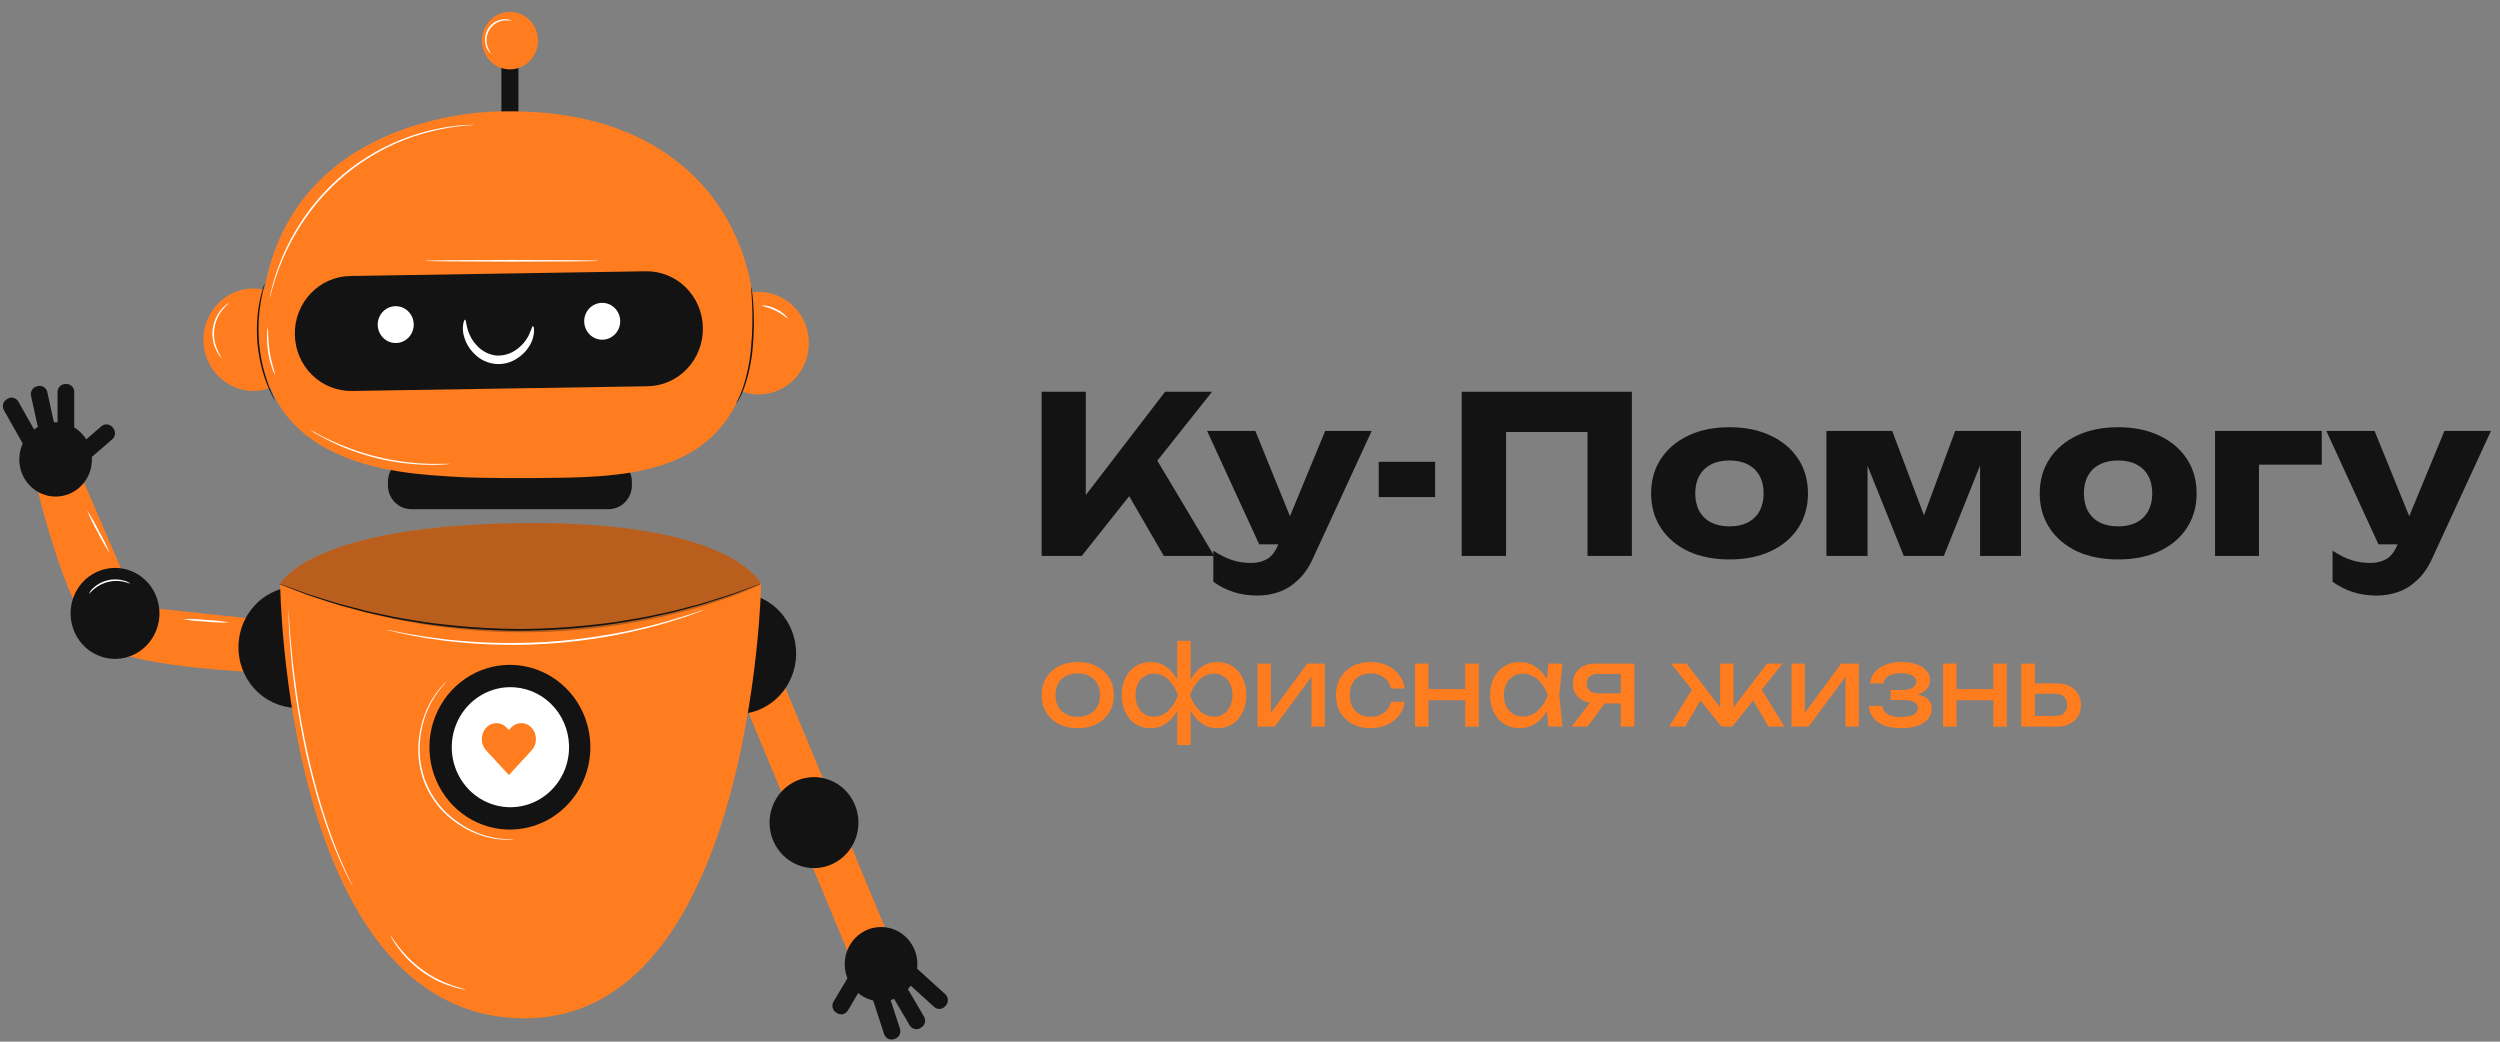 <svg width="216" height="90" viewBox="0 0 216 90" fill="none" xmlns="http://www.w3.org/2000/svg">
<rect x="0" y="0" width="216" height="90" fill="#808080" stroke="none"/>
<path d="M90 48.032V33.847H93.814V44.912L92.796 44.098L100.665 33.847H104.72L93.463 48.032H90ZM96.629 41.261L99.443 38.878L104.905 48.032H100.554L96.629 41.261Z" fill="#131313"/>
<path d="M108.664 51.456C107.886 51.456 107.195 51.355 106.59 51.153C105.985 50.964 105.399 50.668 104.831 50.264V47.579C105.411 47.957 105.954 48.228 106.461 48.392C106.967 48.556 107.522 48.638 108.127 48.638C108.633 48.638 109.084 48.524 109.479 48.297C109.874 48.07 110.195 47.654 110.441 47.049L114.497 37.233H118.514L113.441 48.241C113.083 49.035 112.645 49.665 112.126 50.132C111.62 50.611 111.071 50.952 110.479 51.153C109.886 51.355 109.281 51.456 108.664 51.456ZM108.794 47.03L104.294 37.233H108.46L112.441 47.03H108.794Z" fill="#131313"/>
<path d="M119.123 39.9H123.993V42.945H119.123V39.9Z" fill="#131313"/>
<path d="M140.993 33.847V48.032H137.16V35.549L138.882 37.327H128.402L130.124 35.549V48.032H126.291V33.847H140.993Z" fill="#131313"/>
<path d="M149.433 48.335C148.075 48.335 146.89 48.102 145.878 47.635C144.865 47.156 144.075 46.488 143.508 45.63C142.94 44.76 142.656 43.764 142.656 42.642C142.656 41.495 142.94 40.492 143.508 39.635C144.075 38.777 144.865 38.109 145.878 37.63C146.89 37.151 148.075 36.911 149.433 36.911C150.778 36.911 151.957 37.151 152.969 37.63C153.994 38.109 154.79 38.777 155.358 39.635C155.926 40.492 156.21 41.495 156.21 42.642C156.21 43.764 155.926 44.76 155.358 45.63C154.79 46.488 153.994 47.156 152.969 47.635C151.957 48.102 150.778 48.335 149.433 48.335ZM149.433 45.479C150.05 45.479 150.575 45.366 151.007 45.139C151.451 44.912 151.79 44.584 152.025 44.155C152.26 43.727 152.377 43.222 152.377 42.642C152.377 42.037 152.26 41.526 152.025 41.11C151.79 40.681 151.451 40.353 151.007 40.127C150.575 39.9 150.05 39.786 149.433 39.786C148.816 39.786 148.285 39.9 147.84 40.127C147.396 40.353 147.057 40.681 146.822 41.11C146.587 41.526 146.47 42.031 146.47 42.623C146.47 43.216 146.587 43.727 146.822 44.155C147.057 44.584 147.396 44.912 147.84 45.139C148.285 45.366 148.816 45.479 149.433 45.479Z" fill="#131313"/>
<path d="M157.802 48.032V37.233H163.486L166.764 45.933H165.708L168.93 37.233H174.615V48.032H171.078V38.689H171.689L167.949 48.032H164.486L160.746 38.727L161.357 38.689V48.032H157.802Z" fill="#131313"/>
<path d="M183.011 48.335C181.653 48.335 180.468 48.102 179.456 47.635C178.444 47.156 177.654 46.488 177.086 45.63C176.518 44.76 176.234 43.764 176.234 42.642C176.234 41.495 176.518 40.492 177.086 39.635C177.654 38.777 178.444 38.109 179.456 37.63C180.468 37.151 181.653 36.911 183.011 36.911C184.357 36.911 185.536 37.151 186.548 37.63C187.572 38.109 188.369 38.777 188.936 39.635C189.504 40.492 189.788 41.495 189.788 42.642C189.788 43.764 189.504 44.76 188.936 45.63C188.369 46.488 187.572 47.156 186.548 47.635C185.536 48.102 184.357 48.335 183.011 48.335ZM183.011 45.479C183.628 45.479 184.153 45.366 184.585 45.139C185.03 44.912 185.369 44.584 185.604 44.155C185.838 43.727 185.955 43.222 185.955 42.642C185.955 42.037 185.838 41.526 185.604 41.11C185.369 40.681 185.03 40.353 184.585 40.127C184.153 39.9 183.628 39.786 183.011 39.786C182.394 39.786 181.863 39.9 181.419 40.127C180.974 40.353 180.635 40.681 180.4 41.11C180.166 41.526 180.049 42.031 180.049 42.623C180.049 43.216 180.166 43.727 180.4 44.155C180.635 44.584 180.974 44.912 181.419 45.139C181.863 45.366 182.394 45.479 183.011 45.479Z" fill="#131313"/>
<path d="M200.601 37.233V40.145H193.436L195.176 38.368V48.032H191.38V37.233H200.601Z" fill="#131313"/>
<path d="M205.367 51.456C204.589 51.456 203.898 51.355 203.293 51.153C202.688 50.964 202.102 50.668 201.534 50.264V47.579C202.114 47.957 202.658 48.228 203.164 48.392C203.67 48.556 204.225 48.638 204.83 48.638C205.336 48.638 205.787 48.524 206.182 48.297C206.577 48.07 206.898 47.654 207.145 47.049L211.2 37.233H215.218L210.144 48.241C209.786 49.035 209.348 49.665 208.83 50.132C208.324 50.611 207.774 50.952 207.182 51.153C206.589 51.355 205.984 51.456 205.367 51.456ZM205.497 47.03L200.997 37.233H205.163L209.144 47.03H205.497Z" fill="#131313"/>
<path d="M93.117 62.916C92.497 62.916 91.951 62.797 91.482 62.559C91.018 62.316 90.653 61.979 90.388 61.549C90.129 61.119 90 60.622 90 60.057C90 59.486 90.129 58.988 90.388 58.565C90.653 58.135 91.018 57.801 91.482 57.564C91.951 57.32 92.497 57.198 93.117 57.198C93.737 57.198 94.279 57.32 94.743 57.564C95.213 57.801 95.578 58.135 95.837 58.565C96.102 58.988 96.234 59.486 96.234 60.057C96.234 60.622 96.102 61.119 95.837 61.549C95.578 61.979 95.213 62.316 94.743 62.559C94.279 62.797 93.737 62.916 93.117 62.916ZM93.117 61.934C93.514 61.934 93.855 61.857 94.138 61.703C94.427 61.549 94.65 61.334 94.806 61.058C94.963 60.776 95.041 60.442 95.041 60.057C95.041 59.672 94.963 59.341 94.806 59.065C94.65 58.783 94.427 58.565 94.138 58.411C93.855 58.257 93.514 58.18 93.117 58.18C92.725 58.18 92.385 58.257 92.096 58.411C91.807 58.565 91.584 58.783 91.427 59.065C91.271 59.341 91.193 59.672 91.193 60.057C91.193 60.442 91.271 60.776 91.427 61.058C91.584 61.334 91.807 61.549 92.096 61.703C92.385 61.857 92.725 61.934 93.117 61.934Z" fill="#FF7D1F"/>
<path d="M101.715 64.369V61.135L101.824 60.692V59.364L101.715 58.911V55.369H102.872V58.921L102.763 59.364V60.682L102.872 61.135V64.369H101.715ZM102.42 60.057C102.534 59.479 102.718 58.979 102.971 58.555C103.224 58.125 103.537 57.792 103.911 57.554C104.29 57.317 104.715 57.198 105.185 57.198C105.678 57.198 106.112 57.32 106.486 57.564C106.859 57.801 107.151 58.135 107.362 58.565C107.573 58.988 107.678 59.486 107.678 60.057C107.678 60.622 107.573 61.119 107.362 61.549C107.151 61.979 106.859 62.316 106.486 62.559C106.112 62.797 105.678 62.916 105.185 62.916C104.715 62.916 104.29 62.797 103.911 62.559C103.537 62.322 103.224 61.988 102.971 61.559C102.718 61.129 102.534 60.628 102.42 60.057ZM106.486 60.057C106.486 59.691 106.416 59.37 106.278 59.094C106.145 58.812 105.961 58.594 105.727 58.44C105.492 58.279 105.218 58.199 104.904 58.199C104.429 58.199 104.01 58.372 103.649 58.719C103.287 59.059 103.01 59.505 102.817 60.057C103.01 60.602 103.287 61.051 103.649 61.404C104.01 61.751 104.429 61.924 104.904 61.924C105.218 61.924 105.492 61.844 105.727 61.684C105.961 61.523 106.145 61.305 106.278 61.029C106.416 60.747 106.486 60.423 106.486 60.057ZM102.167 60.057C102.058 60.628 101.875 61.129 101.616 61.559C101.363 61.988 101.05 62.322 100.676 62.559C100.303 62.797 99.881 62.916 99.411 62.916C98.917 62.916 98.484 62.797 98.11 62.559C97.737 62.316 97.445 61.979 97.234 61.549C97.023 61.119 96.918 60.622 96.918 60.057C96.918 59.486 97.023 58.988 97.234 58.565C97.445 58.135 97.737 57.801 98.11 57.564C98.484 57.32 98.917 57.198 99.411 57.198C99.881 57.198 100.303 57.317 100.676 57.554C101.05 57.792 101.363 58.125 101.616 58.555C101.875 58.979 102.058 59.479 102.167 60.057ZM98.11 60.057C98.11 60.423 98.177 60.747 98.309 61.029C98.442 61.305 98.625 61.523 98.86 61.684C99.101 61.844 99.375 61.924 99.682 61.924C100.164 61.924 100.583 61.751 100.938 61.404C101.3 61.051 101.58 60.602 101.778 60.057C101.58 59.505 101.3 59.059 100.938 58.719C100.583 58.372 100.164 58.199 99.682 58.199C99.375 58.199 99.101 58.279 98.86 58.44C98.625 58.594 98.442 58.812 98.309 59.094C98.177 59.37 98.11 59.691 98.11 60.057Z" fill="#FF7D1F"/>
<path d="M108.65 62.781V57.333H109.806V62.155L109.454 62.069L112.95 57.333H114.468V62.781H113.312V57.891L113.673 57.987L110.132 62.781H108.65Z" fill="#FF7D1F"/>
<path d="M121.364 60.634C121.304 61.084 121.138 61.481 120.867 61.828C120.596 62.168 120.25 62.434 119.828 62.627C119.406 62.819 118.936 62.916 118.418 62.916C117.828 62.916 117.307 62.797 116.855 62.559C116.41 62.316 116.06 61.979 115.807 61.549C115.554 61.119 115.428 60.622 115.428 60.057C115.428 59.492 115.554 58.995 115.807 58.565C116.06 58.135 116.41 57.801 116.855 57.564C117.307 57.32 117.828 57.198 118.418 57.198C118.936 57.198 119.406 57.294 119.828 57.487C120.25 57.679 120.596 57.949 120.867 58.295C121.138 58.636 121.304 59.033 121.364 59.489H120.18C120.096 59.078 119.894 58.757 119.575 58.526C119.256 58.295 118.87 58.18 118.418 58.18C118.057 58.18 117.741 58.257 117.47 58.411C117.199 58.559 116.988 58.773 116.837 59.056C116.693 59.332 116.621 59.665 116.621 60.057C116.621 60.442 116.693 60.776 116.837 61.058C116.988 61.34 117.199 61.559 117.47 61.712C117.741 61.86 118.057 61.934 118.418 61.934C118.876 61.934 119.265 61.815 119.584 61.578C119.903 61.34 120.102 61.026 120.18 60.634H121.364Z" fill="#FF7D1F"/>
<path d="M122.255 57.333H123.42V62.781H122.255V57.333ZM126.601 57.333H127.766V62.781H126.601V57.333ZM122.914 59.537H127.089V60.5H122.914V59.537Z" fill="#FF7D1F"/>
<path d="M133.784 62.781L133.585 60.76L133.82 60.057L133.585 59.364L133.784 57.333H134.994L134.723 60.057L134.994 62.781H133.784ZM134.145 60.057C134.031 60.628 133.841 61.129 133.576 61.559C133.311 61.988 132.983 62.322 132.591 62.559C132.206 62.797 131.775 62.916 131.299 62.916C130.799 62.916 130.357 62.797 129.971 62.559C129.586 62.316 129.284 61.979 129.068 61.549C128.851 61.119 128.742 60.622 128.742 60.057C128.742 59.486 128.851 58.988 129.068 58.565C129.284 58.135 129.586 57.801 129.971 57.564C130.357 57.32 130.799 57.198 131.299 57.198C131.775 57.198 132.206 57.317 132.591 57.554C132.983 57.792 133.311 58.125 133.576 58.555C133.847 58.979 134.037 59.479 134.145 60.057ZM129.935 60.057C129.935 60.423 130.004 60.747 130.143 61.029C130.287 61.305 130.483 61.523 130.73 61.684C130.977 61.838 131.26 61.915 131.579 61.915C131.905 61.915 132.206 61.838 132.483 61.684C132.76 61.523 133.004 61.305 133.215 61.029C133.431 60.747 133.603 60.423 133.73 60.057C133.603 59.691 133.431 59.37 133.215 59.094C133.004 58.812 132.76 58.594 132.483 58.44C132.206 58.279 131.905 58.199 131.579 58.199C131.26 58.199 130.977 58.279 130.73 58.44C130.483 58.594 130.287 58.812 130.143 59.094C130.004 59.37 129.935 59.691 129.935 60.057Z" fill="#FF7D1F"/>
<path d="M140.38 59.903V60.779H137.796L137.778 60.75C137.405 60.75 137.076 60.679 136.793 60.538C136.51 60.397 136.29 60.198 136.134 59.941C135.977 59.685 135.899 59.386 135.899 59.046C135.899 58.706 135.977 58.408 136.134 58.151C136.29 57.894 136.51 57.695 136.793 57.554C137.076 57.407 137.405 57.333 137.778 57.333H141.211V62.781H140.037V57.689L140.425 58.228H138.031C137.736 58.228 137.504 58.302 137.335 58.449C137.173 58.597 137.091 58.799 137.091 59.056C137.091 59.312 137.173 59.518 137.335 59.672C137.504 59.826 137.736 59.903 138.031 59.903H140.38ZM139.052 60.23L137.155 62.781H135.79L137.742 60.23H139.052Z" fill="#FF7D1F"/>
<path d="M144.218 62.781L146.36 59.296L147.182 60.086L145.592 62.781H144.218ZM152.801 62.781L151.22 60.086L152.033 59.296L154.175 62.781H152.801ZM149.775 61.703L149.431 61.568L152.675 57.333H154.012L149.666 62.781H148.727L144.381 57.333H145.718L148.962 61.568L148.618 61.703V57.333H149.775V61.703Z" fill="#FF7D1F"/>
<path d="M154.785 62.781V57.333H155.942V62.155L155.59 62.069L159.086 57.333H160.604V62.781H159.447V57.891L159.809 57.987L156.267 62.781H154.785Z" fill="#FF7D1F"/>
<path d="M164.238 62.916C163.696 62.916 163.22 62.839 162.81 62.685C162.407 62.531 162.088 62.309 161.853 62.02C161.624 61.732 161.497 61.388 161.473 60.99H162.612C162.66 61.305 162.822 61.546 163.1 61.712C163.383 61.873 163.762 61.953 164.238 61.953C164.696 61.953 165.054 61.889 165.313 61.761C165.572 61.626 165.702 61.42 165.702 61.145C165.702 60.92 165.593 60.753 165.376 60.644C165.165 60.535 164.828 60.48 164.364 60.48H163.352V59.614H164.337C164.753 59.614 165.06 59.547 165.259 59.412C165.464 59.277 165.566 59.11 165.566 58.911C165.566 58.667 165.446 58.481 165.205 58.353C164.964 58.225 164.647 58.161 164.256 58.161C163.822 58.161 163.47 58.234 163.199 58.382C162.928 58.53 162.768 58.751 162.72 59.046H161.582C161.612 58.7 161.735 58.388 161.952 58.112C162.175 57.83 162.485 57.609 162.883 57.448C163.28 57.281 163.753 57.198 164.301 57.198C164.801 57.198 165.235 57.265 165.602 57.4C165.97 57.535 166.253 57.721 166.451 57.959C166.656 58.19 166.759 58.456 166.759 58.757C166.759 59.001 166.686 59.226 166.542 59.431C166.403 59.636 166.183 59.8 165.882 59.922C165.587 60.044 165.205 60.105 164.735 60.105V59.941C165.421 59.916 165.954 60.015 166.334 60.24C166.713 60.458 166.903 60.785 166.903 61.222C166.903 61.549 166.798 61.841 166.587 62.097C166.382 62.354 166.081 62.556 165.683 62.704C165.286 62.845 164.804 62.916 164.238 62.916Z" fill="#FF7D1F"/>
<path d="M167.879 57.333H169.044V62.781H167.879V57.333ZM172.225 57.333H173.39V62.781H172.225V57.333ZM168.538 59.537H172.712V60.5H168.538V59.537Z" fill="#FF7D1F"/>
<path d="M174.637 62.781V57.333H175.812V62.434L175.396 61.857H177.583C177.902 61.857 178.152 61.773 178.332 61.607C178.513 61.433 178.604 61.199 178.604 60.904C178.604 60.602 178.513 60.368 178.332 60.201C178.152 60.028 177.902 59.941 177.583 59.941H175.432V59.046H177.736C178.152 59.046 178.513 59.126 178.82 59.287C179.128 59.441 179.365 59.659 179.534 59.941C179.709 60.217 179.796 60.541 179.796 60.913C179.796 61.286 179.709 61.613 179.534 61.895C179.365 62.178 179.128 62.396 178.82 62.55C178.513 62.704 178.155 62.781 177.745 62.781H174.637Z" fill="#FF7D1F"/>
<path d="M23.417 53.627L11.872 52.403L6.982 41.045L3.184 42.058C3.184 42.058 5.99 54.061 9.131 55.921C12.272 57.781 23.003 58.115 23.003 58.115L23.417 53.627Z" fill="#FF7D1F"/>
<path d="M29.551 59.404C31.43 57.241 31.239 53.929 29.126 52.006C27.012 50.083 23.776 50.278 21.897 52.442C20.019 54.605 20.209 57.917 22.323 59.84C24.437 61.762 27.673 61.567 29.551 59.404Z" fill="#131313"/>
<path d="M25.73 61.167C24.543 61.167 23.394 60.746 22.477 59.976C21.559 59.206 20.932 58.133 20.7 56.943C20.469 55.752 20.648 54.515 21.207 53.444C21.766 52.373 22.671 51.534 23.767 51.069C24.863 50.605 26.083 50.543 27.218 50.896C28.354 51.248 29.335 51.993 29.994 53.003C30.653 54.012 30.95 55.225 30.833 56.433C30.717 57.642 30.195 58.771 29.356 59.63C28.881 60.119 28.316 60.506 27.693 60.77C27.071 61.034 26.404 61.169 25.73 61.167ZM25.73 50.687C24.547 50.685 23.399 51.104 22.484 51.871C21.569 52.639 20.941 53.707 20.709 54.895C20.477 56.082 20.655 57.315 21.211 58.384C21.768 59.453 22.669 60.291 23.762 60.755C24.855 61.22 26.071 61.282 27.204 60.932C28.337 60.582 29.316 59.84 29.974 58.834C30.632 57.828 30.93 56.619 30.815 55.414C30.7 54.209 30.181 53.081 29.345 52.224C28.872 51.736 28.308 51.349 27.688 51.085C27.067 50.821 26.402 50.686 25.73 50.687Z" fill="#131313"/>
<path d="M10.835 56.819C12.898 56.312 14.168 54.19 13.673 52.079C13.178 49.969 11.105 48.669 9.042 49.175C6.98 49.682 5.71 51.804 6.205 53.914C6.7 56.025 8.773 57.325 10.835 56.819Z" fill="#131313"/>
<path d="M7.025 41.964C8.25 40.709 8.25 38.675 7.025 37.421C5.799 36.167 3.812 36.167 2.586 37.421C1.361 38.675 1.361 40.709 2.586 41.964C3.812 43.218 5.799 43.218 7.025 41.964Z" fill="#131313"/>
<path d="M9.698 37.954L7.114 40.188L6.182 39.058L8.766 36.825C8.902 36.707 9.078 36.65 9.256 36.665C9.433 36.68 9.597 36.767 9.712 36.906L9.776 36.983C9.833 37.052 9.877 37.132 9.904 37.218C9.931 37.304 9.941 37.395 9.934 37.485C9.927 37.576 9.902 37.663 9.862 37.744C9.821 37.824 9.765 37.896 9.698 37.954Z" fill="#131313"/>
<path d="M6.414 33.864V37.23C6.414 37.256 6.404 37.281 6.386 37.3C6.368 37.318 6.344 37.328 6.318 37.328H5.068C5.043 37.328 5.018 37.318 5 37.3C4.982 37.281 4.972 37.256 4.972 37.23V33.864C4.972 33.682 5.043 33.507 5.169 33.378C5.295 33.249 5.466 33.177 5.644 33.177H5.743C5.921 33.177 6.091 33.249 6.217 33.378C6.343 33.507 6.414 33.682 6.414 33.864Z" fill="#131313"/>
<path d="M4.088 33.876L4.806 37.161C4.812 37.187 4.807 37.213 4.793 37.235C4.78 37.257 4.758 37.273 4.733 37.279L3.514 37.558C3.489 37.564 3.463 37.559 3.441 37.545C3.42 37.531 3.405 37.509 3.399 37.483L2.681 34.198C2.642 34.02 2.674 33.834 2.769 33.68C2.865 33.526 3.016 33.417 3.19 33.378L3.286 33.356C3.46 33.316 3.642 33.348 3.792 33.446C3.943 33.544 4.049 33.698 4.088 33.876Z" fill="#131313"/>
<path d="M1.586 34.7L3.23 37.615C3.243 37.638 3.246 37.664 3.24 37.69C3.233 37.715 3.217 37.736 3.195 37.749L2.113 38.389C2.091 38.402 2.065 38.405 2.04 38.399C2.015 38.392 1.994 38.375 1.982 38.353L0.337 35.438C0.248 35.28 0.224 35.092 0.27 34.916C0.316 34.74 0.429 34.59 0.583 34.499L0.668 34.448C0.823 34.357 1.006 34.332 1.178 34.38C1.35 34.427 1.497 34.542 1.586 34.7Z" fill="#131313"/>
<path d="M73.591 83.052L77.047 81.547L67.076 57.552L63.62 59.056L73.591 83.052Z" fill="#FF7D1F"/>
<path d="M67.572 59.845C69.4 57.637 69.132 54.33 66.975 52.459C64.817 50.589 61.587 50.862 59.759 53.071C57.931 55.279 58.198 58.585 60.356 60.456C62.513 62.327 65.744 62.053 67.572 59.845Z" fill="#131313"/>
<path d="M63.676 61.718C62.873 61.718 62.081 61.526 61.364 61.155C60.647 60.785 60.024 60.248 59.547 59.587C59.07 58.925 58.751 58.159 58.616 57.348C58.481 56.538 58.534 55.706 58.77 54.921C59.051 53.994 59.577 53.165 60.289 52.526C61.003 51.886 61.875 51.462 62.809 51.3C63.744 51.138 64.704 51.244 65.583 51.607C66.462 51.969 67.226 52.575 67.789 53.355C68.352 54.135 68.693 55.06 68.773 56.027C68.854 56.993 68.671 57.964 68.245 58.83C67.819 59.697 67.166 60.425 66.36 60.935C65.553 61.445 64.624 61.716 63.676 61.718ZM63.676 51.232C62.73 51.233 61.803 51.502 60.997 52.011C60.192 52.519 59.54 53.246 59.114 54.111C58.688 54.976 58.505 55.945 58.586 56.91C58.666 57.875 59.006 58.798 59.568 59.577C60.13 60.356 60.893 60.96 61.77 61.322C62.648 61.684 63.607 61.789 64.54 61.627C65.472 61.464 66.343 61.04 67.054 60.401C67.766 59.763 68.29 58.935 68.569 58.009C68.967 56.683 68.835 55.249 68.201 54.023C67.568 52.796 66.484 51.877 65.189 51.467C64.694 51.31 64.178 51.231 63.66 51.232H63.676Z" fill="#131313"/>
<path d="M74.029 72.126C74.597 70.035 73.401 67.868 71.358 67.287C69.314 66.706 67.198 67.93 66.63 70.021C66.062 72.113 67.258 74.279 69.301 74.86C71.345 75.442 73.461 74.217 74.029 72.126Z" fill="#131313"/>
<path d="M76.123 86.518C77.856 86.518 79.261 85.08 79.261 83.306C79.261 81.532 77.856 80.094 76.123 80.094C74.389 80.094 72.984 81.532 72.984 83.306C72.984 85.08 74.389 86.518 76.123 86.518Z" fill="#131313"/>
<path d="M72.017 86.541L73.775 83.59L75.008 84.36L73.251 87.311C73.158 87.466 73.009 87.578 72.836 87.621C72.663 87.664 72.48 87.635 72.328 87.54L72.244 87.487C72.168 87.441 72.102 87.379 72.05 87.306C71.997 87.233 71.96 87.15 71.939 87.063C71.918 86.975 71.914 86.883 71.927 86.794C71.941 86.705 71.971 86.619 72.017 86.541Z" fill="#131313"/>
<path d="M76.391 89.356L75.35 86.163C75.342 86.138 75.344 86.111 75.355 86.088C75.367 86.065 75.386 86.047 75.411 86.039L76.596 85.634C76.62 85.625 76.647 85.627 76.669 85.639C76.692 85.651 76.71 85.671 76.718 85.696L77.759 88.889C77.786 88.975 77.796 89.065 77.789 89.155C77.781 89.245 77.757 89.333 77.717 89.413C77.676 89.493 77.621 89.565 77.553 89.623C77.486 89.681 77.408 89.725 77.324 89.753L77.231 89.785C77.064 89.84 76.883 89.826 76.726 89.745C76.569 89.665 76.449 89.525 76.391 89.356Z" fill="#131313"/>
<path d="M78.599 88.591L76.901 85.708C76.895 85.697 76.891 85.684 76.889 85.672C76.887 85.659 76.887 85.646 76.89 85.633C76.893 85.621 76.899 85.609 76.906 85.599C76.914 85.588 76.923 85.579 76.934 85.573L78.004 84.913C78.015 84.906 78.027 84.902 78.04 84.9C78.052 84.898 78.065 84.898 78.077 84.901C78.089 84.905 78.101 84.91 78.111 84.918C78.121 84.925 78.13 84.935 78.136 84.946L79.834 87.829C79.925 87.986 79.953 88.173 79.91 88.35C79.867 88.527 79.758 88.679 79.605 88.773L79.52 88.825C79.368 88.919 79.185 88.947 79.012 88.903C78.839 88.859 78.691 88.747 78.599 88.591Z" fill="#131313"/>
<path d="M80.716 87.001L78.254 84.769C78.235 84.751 78.224 84.727 78.222 84.701C78.221 84.675 78.229 84.649 78.246 84.63L79.073 83.675C79.09 83.655 79.114 83.643 79.139 83.642C79.165 83.64 79.19 83.649 79.209 83.666L81.67 85.898C81.804 86.019 81.885 86.189 81.895 86.371C81.906 86.553 81.846 86.732 81.728 86.869L81.662 86.944C81.544 87.08 81.378 87.162 81.201 87.172C81.023 87.183 80.849 87.121 80.716 87.001Z" fill="#131313"/>
<path d="M24.207 50.469C24.207 50.469 24.577 87.257 44.747 87.975C64.918 88.693 65.764 50.732 65.764 50.469C65.764 50.469 63.383 44.984 44.986 45.197C26.589 45.411 24.207 50.469 24.207 50.469Z" fill="#FF7D1F"/>
<path d="M35.531 43.993H52.579C53.692 43.993 54.594 43.07 54.594 41.931V41.631C54.594 40.492 53.692 39.569 52.579 39.569H35.531C34.418 39.569 33.516 40.492 33.516 41.631V41.931C33.516 43.07 34.418 43.993 35.531 43.993Z" fill="#131313"/>
<path d="M43.321 11.282H44.793V3.665H43.321V11.282Z" fill="#131313"/>
<path d="M66.56 33.956C68.884 33.39 70.32 31.004 69.767 28.625C69.215 26.247 66.883 24.777 64.559 25.342C62.236 25.907 60.799 28.294 61.352 30.672C61.904 33.051 64.236 34.521 66.56 33.956Z" fill="#FF7D1F"/>
<path d="M22.858 33.668C25.188 33.127 26.648 30.756 26.119 28.371C25.591 25.987 23.274 24.493 20.945 25.034C18.615 25.574 17.155 27.945 17.683 30.33C18.212 32.714 20.529 34.208 22.858 33.668Z" fill="#FF7D1F"/>
<path d="M43.201 9.629C43.201 9.629 25.615 9.413 22.836 25.013C20.056 40.613 34.923 40.893 39.202 41.188C41.139 41.323 45.289 41.337 48.951 41.269C57.059 41.126 62.787 39.522 64.736 31.824C64.968 30.921 65.114 29.998 65.172 29.066C65.684 20.617 60.112 9.214 43.201 9.629Z" fill="#FF7D1F"/>
<path d="M55.955 33.373L30.407 33.779C29.77 33.791 29.136 33.674 28.543 33.434C27.95 33.195 27.409 32.838 26.951 32.385C26.492 31.931 26.126 31.389 25.872 30.791C25.619 30.192 25.483 29.548 25.473 28.895C25.462 28.243 25.577 27.595 25.811 26.988C26.046 26.381 26.394 25.827 26.838 25.358C27.281 24.889 27.811 24.514 28.396 24.255C28.981 23.995 29.61 23.856 30.248 23.846L55.796 23.439C56.433 23.427 57.067 23.544 57.66 23.784C58.254 24.023 58.795 24.38 59.253 24.833C59.711 25.287 60.078 25.829 60.331 26.428C60.584 27.026 60.72 27.671 60.729 28.323C60.741 28.976 60.626 29.624 60.392 30.232C60.158 30.839 59.809 31.393 59.366 31.862C58.922 32.331 58.393 32.706 57.807 32.965C57.222 33.224 56.593 33.363 55.955 33.373Z" fill="#131313"/>
<path d="M35.717 28.354C35.658 28.663 35.51 28.947 35.293 29.171C35.076 29.394 34.799 29.546 34.497 29.609C34.195 29.671 33.882 29.64 33.597 29.52C33.312 29.4 33.069 29.197 32.897 28.935C32.726 28.673 32.634 28.366 32.633 28.05C32.632 27.735 32.723 27.427 32.893 27.165C33.063 26.902 33.306 26.697 33.59 26.576C33.874 26.455 34.187 26.422 34.489 26.483C34.69 26.523 34.881 26.604 35.051 26.719C35.222 26.835 35.368 26.984 35.482 27.158C35.596 27.332 35.675 27.527 35.716 27.732C35.756 27.937 35.757 28.149 35.717 28.354Z" fill="white"/>
<path d="M53.558 28.062C53.499 28.372 53.351 28.656 53.134 28.88C52.917 29.104 52.64 29.257 52.339 29.319C52.037 29.382 51.723 29.351 51.438 29.232C51.154 29.112 50.91 28.908 50.738 28.647C50.566 28.385 50.474 28.077 50.473 27.762C50.472 27.447 50.562 27.138 50.733 26.876C50.903 26.613 51.146 26.408 51.43 26.287C51.714 26.166 52.027 26.133 52.33 26.194C52.734 26.275 53.091 26.518 53.321 26.868C53.551 27.218 53.636 27.648 53.558 28.062Z" fill="white"/>
<path d="M50.99 65.078C50.89 66.482 50.386 67.824 49.54 68.934C48.695 70.044 47.547 70.873 46.242 71.316C44.936 71.758 43.532 71.795 42.206 71.421C40.88 71.046 39.693 70.278 38.794 69.213C37.895 68.148 37.324 66.834 37.155 65.437C36.985 64.04 37.224 62.623 37.841 61.366C38.459 60.108 39.426 59.066 40.622 58.371C41.818 57.676 43.189 57.359 44.56 57.462C46.4 57.599 48.11 58.479 49.316 59.907C50.522 61.336 51.124 63.195 50.99 65.078Z" fill="#131313"/>
<path d="M49.154 64.937C49.08 65.96 48.712 66.938 48.096 67.747C47.48 68.556 46.643 69.16 45.692 69.483C44.74 69.805 43.716 69.831 42.75 69.558C41.784 69.285 40.919 68.725 40.264 67.949C39.608 67.172 39.193 66.214 39.07 65.196C38.947 64.178 39.121 63.145 39.571 62.229C40.021 61.312 40.727 60.553 41.599 60.047C42.471 59.541 43.47 59.31 44.469 59.385C45.133 59.435 45.781 59.618 46.376 59.923C46.971 60.229 47.501 60.652 47.936 61.168C48.371 61.683 48.702 62.282 48.911 62.928C49.12 63.575 49.203 64.258 49.154 64.937Z" fill="white"/>
<path d="M45.775 5.266C46.722 4.297 46.722 2.725 45.775 1.755C44.827 0.786 43.291 0.786 42.344 1.755C41.397 2.725 41.397 4.297 42.344 5.266C43.291 6.236 44.827 6.236 45.775 5.266Z" fill="#FF7D1F"/>
<path d="M40.182 27.619C40.297 27.633 40.239 28.18 40.579 28.929C40.772 29.359 41.052 29.742 41.401 30.051C41.811 30.42 42.321 30.652 42.862 30.716C43.407 30.752 43.95 30.619 44.419 30.334C44.817 30.098 45.16 29.778 45.428 29.395C45.894 28.73 45.935 28.172 46.05 28.18C46.097 28.18 46.143 28.32 46.143 28.584C46.133 28.96 46.039 29.328 45.869 29.661C45.614 30.165 45.236 30.593 44.773 30.904C44.2 31.317 43.502 31.508 42.804 31.443C42.106 31.378 41.453 31.06 40.963 30.548C40.563 30.156 40.268 29.665 40.108 29.123C39.993 28.761 39.963 28.377 40.02 28.001C40.067 27.74 40.138 27.611 40.182 27.619Z" fill="white"/>
<path d="M63.595 34.888C63.568 34.888 63.883 34.383 64.188 33.499C64.566 32.342 64.805 31.142 64.9 29.926C65.01 28.713 65.037 27.495 64.982 26.279C64.963 25.81 64.941 25.437 64.919 25.157C64.901 25.021 64.896 24.884 64.906 24.747C64.941 24.879 64.964 25.015 64.974 25.151C65.013 25.412 65.051 25.791 65.084 26.273C65.17 27.499 65.156 28.73 65.043 29.954C64.946 31.181 64.691 32.391 64.283 33.55C64.154 33.9 63.999 34.238 63.817 34.563C63.753 34.678 63.678 34.786 63.595 34.888Z" fill="#131313"/>
<path d="M22.867 24.491C22.851 24.627 22.823 24.762 22.782 24.892C22.746 25.019 22.708 25.173 22.672 25.358C22.637 25.543 22.582 25.745 22.549 25.978C22.453 26.519 22.389 27.065 22.357 27.613C22.32 28.285 22.329 28.958 22.384 29.628C22.445 30.296 22.552 30.96 22.702 31.614C22.828 32.149 22.985 32.675 23.174 33.19C23.248 33.412 23.333 33.605 23.401 33.779C23.47 33.953 23.535 34.099 23.59 34.217C23.653 34.338 23.704 34.465 23.744 34.596C23.666 34.484 23.598 34.366 23.541 34.242C23.463 34.102 23.393 33.958 23.33 33.81C23.253 33.642 23.16 33.448 23.081 33.227C22.877 32.713 22.709 32.185 22.576 31.647C22.416 30.987 22.304 30.316 22.242 29.639C22.186 28.962 22.18 28.282 22.225 27.605C22.264 27.052 22.339 26.501 22.45 25.958C22.491 25.726 22.549 25.521 22.595 25.338C22.642 25.156 22.686 25.002 22.727 24.875C22.763 24.744 22.81 24.615 22.867 24.491Z" fill="#131313"/>
<path d="M24.113 50.437L24.217 50.468L24.524 50.575L25.692 50.995L26.536 51.304C26.846 51.41 27.189 51.511 27.553 51.626C28.285 51.848 29.11 52.137 30.047 52.361L31.508 52.746C32.018 52.878 32.555 52.976 33.109 53.099C34.205 53.357 35.408 53.534 36.672 53.742C39.405 54.125 42.159 54.327 44.917 54.345C47.675 54.328 50.429 54.127 53.161 53.742C54.417 53.534 55.612 53.36 56.724 53.099C57.273 52.979 57.821 52.88 58.325 52.748L59.789 52.364C60.723 52.14 61.548 51.851 62.28 51.629C62.645 51.514 62.987 51.413 63.297 51.307L64.141 50.998L65.309 50.577L65.616 50.471C65.65 50.457 65.686 50.446 65.723 50.44L65.621 50.485L65.32 50.605L64.16 51.051L63.297 51.382C62.99 51.492 62.647 51.596 62.283 51.716C61.551 51.946 60.729 52.241 59.791 52.474L58.328 52.866C57.821 53.001 57.281 53.102 56.727 53.228C55.631 53.492 54.425 53.672 53.164 53.885C50.426 54.278 47.665 54.483 44.9 54.499C42.136 54.481 39.376 54.275 36.639 53.882C35.381 53.672 34.172 53.489 33.076 53.225C32.528 53.099 31.98 52.998 31.475 52.864L30.012 52.471C29.074 52.238 28.252 51.943 27.52 51.713C27.156 51.593 26.816 51.489 26.506 51.38L25.665 51.057L24.505 50.611L24.204 50.49C24.172 50.475 24.142 50.458 24.113 50.437Z" fill="#131313"/>
<g opacity="0.3">
<path d="M24.207 50.468C24.207 50.468 26.589 45.419 44.986 45.197C63.383 44.976 65.764 50.468 65.764 50.468C65.764 50.468 47.198 59.835 24.207 50.468Z" fill="#131313"/>
</g>
<path d="M40.971 10.796C40.95 10.798 40.928 10.798 40.907 10.796L40.724 10.816C40.559 10.832 40.318 10.838 40.008 10.874C39.135 10.961 38.267 11.108 37.413 11.315C32.993 12.351 29.095 15.002 26.449 18.771C25.171 20.582 24.203 22.603 23.588 24.747C23.492 25.049 23.44 25.291 23.393 25.451L23.341 25.636C23.336 25.657 23.329 25.678 23.319 25.698C23.316 25.676 23.316 25.654 23.319 25.633C23.319 25.582 23.341 25.521 23.358 25.445C23.396 25.282 23.437 25.038 23.525 24.73C23.753 23.858 24.047 23.006 24.402 22.18C25.573 19.435 27.357 17.009 29.61 15.096C31.872 13.198 34.537 11.869 37.391 11.214C38.25 11.014 39.124 10.882 40.003 10.818C40.315 10.79 40.551 10.793 40.721 10.785H40.907C40.951 10.79 40.971 10.793 40.971 10.796Z" fill="white"/>
<path d="M23.769 32.391C23.659 32.217 23.574 32.028 23.517 31.83C23.192 30.892 23.04 29.901 23.07 28.907C23.062 28.7 23.086 28.494 23.141 28.295C23.185 28.295 23.125 29.232 23.3 30.365C23.476 31.498 23.81 32.374 23.769 32.391Z" fill="white"/>
<path d="M19.157 30.941C19.157 30.941 19.094 30.896 19.009 30.789C18.888 30.638 18.784 30.474 18.7 30.298C18.407 29.718 18.295 29.061 18.379 28.414C18.462 27.767 18.738 27.161 19.168 26.68C19.294 26.532 19.437 26.4 19.593 26.287C19.647 26.241 19.708 26.204 19.774 26.18C19.79 26.203 19.544 26.374 19.245 26.741C18.853 27.222 18.602 27.806 18.521 28.427C18.441 29.048 18.534 29.679 18.79 30.248C18.982 30.694 19.176 30.924 19.157 30.941Z" fill="white"/>
<path d="M44.215 1.781C44.001 1.757 43.785 1.752 43.571 1.767C43.315 1.79 43.068 1.872 42.848 2.008C42.629 2.144 42.442 2.329 42.304 2.551C42.165 2.772 42.078 3.022 42.048 3.283C42.019 3.544 42.048 3.808 42.134 4.056C42.208 4.261 42.3 4.459 42.408 4.648C42.408 4.648 42.354 4.614 42.277 4.524C42.172 4.394 42.088 4.247 42.03 4.089C41.926 3.827 41.884 3.544 41.91 3.262C41.935 2.98 42.026 2.709 42.176 2.471C42.325 2.233 42.529 2.035 42.768 1.894C43.008 1.754 43.278 1.674 43.554 1.663C43.718 1.651 43.883 1.667 44.042 1.711C44.165 1.73 44.215 1.772 44.215 1.781Z" fill="white"/>
<path d="M68.101 27.538C68.071 27.572 67.646 27.154 67.005 26.84C66.364 26.526 65.78 26.433 65.785 26.388C66.232 26.377 66.674 26.487 67.065 26.708C67.477 26.884 67.835 27.171 68.101 27.538Z" fill="white"/>
<path d="M30.511 76.65C30.498 76.633 30.487 76.616 30.478 76.597L30.387 76.431C30.305 76.272 30.196 76.058 30.053 75.786C29.982 75.646 29.905 75.489 29.817 75.32L29.56 74.759C29.373 74.353 29.165 73.89 28.959 73.357C28.855 73.096 28.746 72.821 28.631 72.538C28.515 72.254 28.417 71.946 28.304 71.634C28.069 71.014 27.869 70.333 27.636 69.626C27.205 68.195 26.783 66.61 26.413 64.927C26.043 63.244 25.775 61.62 25.555 60.141C25.336 58.663 25.194 57.336 25.106 56.197C25.054 55.636 25.021 55.125 24.993 54.677C24.966 54.228 24.941 53.835 24.933 53.526C24.925 53.218 24.917 52.979 24.909 52.8V52.612C24.905 52.59 24.905 52.569 24.909 52.547C24.912 52.569 24.912 52.59 24.909 52.612L24.925 52.8C24.925 52.977 24.955 53.221 24.974 53.524C24.993 53.827 25.021 54.225 25.059 54.671C25.098 55.117 25.133 55.627 25.194 56.189C25.292 57.311 25.468 58.646 25.673 60.116C25.879 61.586 26.177 63.202 26.539 64.885C26.901 66.568 27.326 68.15 27.745 69.578C27.978 70.285 28.173 70.964 28.403 71.584C28.513 71.898 28.617 72.198 28.721 72.487L29.039 73.312C29.236 73.837 29.439 74.302 29.62 74.715L29.867 75.276C29.946 75.447 30.023 75.604 30.091 75.747L30.398 76.403L30.475 76.575C30.492 76.597 30.504 76.623 30.511 76.65Z" fill="white"/>
<path d="M19.785 53.778C19.117 53.804 18.447 53.779 17.782 53.705C17.113 53.681 16.448 53.609 15.789 53.489C16.458 53.463 17.127 53.487 17.793 53.562C18.461 53.586 19.127 53.658 19.785 53.778Z" fill="white"/>
<path d="M9.475 47.789C9.087 47.21 8.738 46.603 8.431 45.974C8.084 45.369 7.778 44.739 7.516 44.089C7.903 44.67 8.251 45.278 8.557 45.907C8.906 46.511 9.213 47.141 9.475 47.789Z" fill="white"/>
<path d="M40.24 85.495C40.132 85.492 40.024 85.479 39.919 85.455C39.629 85.402 39.343 85.331 39.061 85.242C38.643 85.112 38.235 84.951 37.839 84.762C37.356 84.524 36.893 84.249 36.452 83.938C36.016 83.619 35.605 83.265 35.224 82.88C34.915 82.563 34.629 82.224 34.369 81.865C34.19 81.625 34.028 81.373 33.883 81.11C33.824 81.018 33.776 80.919 33.738 80.815C33.76 80.801 33.99 81.208 34.448 81.803C34.717 82.148 35.007 82.476 35.317 82.785C36.076 83.539 36.946 84.166 37.896 84.642C38.284 84.834 38.683 85.001 39.091 85.144C39.793 85.385 40.245 85.466 40.24 85.495Z" fill="white"/>
<path d="M44.446 72.518C44.382 72.529 44.318 72.535 44.254 72.537C44.071 72.553 43.888 72.559 43.706 72.554C43.024 72.539 42.348 72.426 41.697 72.22C41.246 72.077 40.808 71.897 40.386 71.682C39.903 71.427 39.444 71.125 39.016 70.781C38.025 70.002 37.244 68.978 36.746 67.805C36.249 66.632 36.051 65.349 36.171 64.076C36.215 63.524 36.312 62.977 36.459 62.444C36.59 61.981 36.76 61.531 36.966 61.097C37.263 60.469 37.645 59.886 38.1 59.367C38.223 59.224 38.352 59.09 38.49 58.962C38.535 58.916 38.584 58.873 38.635 58.834C38.635 58.834 38.454 59.033 38.142 59.395C37.703 59.922 37.334 60.507 37.045 61.134C36.614 62.057 36.358 63.056 36.289 64.076C36.178 65.327 36.375 66.585 36.864 67.737C37.352 68.888 38.116 69.896 39.084 70.666C39.499 71.008 39.946 71.309 40.416 71.564C40.829 71.787 41.259 71.974 41.702 72.125C42.344 72.338 43.01 72.463 43.684 72.498C44.18 72.518 44.446 72.501 44.446 72.518Z" fill="white"/>
<path d="M11.257 50.426C11.257 50.449 11.046 50.345 10.709 50.264C10.258 50.162 9.79 50.167 9.341 50.278C8.892 50.388 8.473 50.601 8.116 50.9C7.842 51.133 7.711 51.318 7.691 51.304C7.767 51.118 7.883 50.953 8.031 50.822C8.387 50.488 8.82 50.252 9.29 50.137C9.759 50.022 10.25 50.032 10.715 50.165C10.913 50.208 11.098 50.298 11.257 50.426Z" fill="white"/>
<path d="M51.737 22.533C51.737 22.573 48.371 22.606 44.221 22.606C40.072 22.606 36.703 22.573 36.703 22.533C36.703 22.494 40.069 22.46 44.221 22.46C48.374 22.46 51.737 22.488 51.737 22.533Z" fill="white"/>
<path d="M38.909 40.075C38.868 40.086 38.826 40.093 38.783 40.094L38.416 40.128C38.257 40.142 38.062 40.153 37.835 40.159C37.607 40.164 37.35 40.175 37.065 40.159C36.492 40.159 35.812 40.117 35.058 40.035C34.243 39.938 33.433 39.795 32.633 39.606C31.834 39.41 31.047 39.168 30.275 38.882C29.646 38.647 29.03 38.378 28.428 38.077C28.154 37.954 27.943 37.825 27.743 37.715C27.543 37.606 27.373 37.508 27.236 37.435L26.921 37.238C26.883 37.217 26.848 37.192 26.816 37.163C26.816 37.163 26.86 37.163 26.934 37.213L27.263 37.384C27.403 37.463 27.576 37.555 27.779 37.665C27.981 37.774 28.212 37.886 28.472 38.004C28.987 38.251 29.615 38.515 30.322 38.776C31.859 39.34 33.453 39.724 35.075 39.92C35.82 40.01 36.497 40.06 37.065 40.075C37.339 40.091 37.613 40.075 37.835 40.075C38.057 40.075 38.254 40.075 38.413 40.075H38.78C38.823 40.067 38.867 40.067 38.909 40.075Z" fill="white"/>
<path d="M60.792 52.715C60.771 52.728 60.749 52.739 60.726 52.746L60.529 52.821L59.767 53.102C59.435 53.225 59.029 53.368 58.55 53.511C58.07 53.655 57.53 53.84 56.919 53.997L55.965 54.255C55.633 54.342 55.282 54.415 54.923 54.502C54.205 54.678 53.427 54.819 52.61 54.979C49.052 55.613 45.437 55.84 41.83 55.655C41.008 55.602 40.21 55.559 39.476 55.472C39.108 55.433 38.752 55.405 38.412 55.357L37.434 55.22C36.809 55.144 36.25 55.029 35.759 54.939C35.268 54.85 34.844 54.766 34.501 54.684L33.712 54.505L33.506 54.454C33.482 54.45 33.459 54.443 33.438 54.432C33.462 54.43 33.487 54.43 33.511 54.432L33.717 54.468L34.512 54.622C34.857 54.693 35.279 54.774 35.773 54.85C36.266 54.925 36.822 55.035 37.447 55.105L38.423 55.231C38.763 55.276 39.119 55.301 39.487 55.338C40.218 55.419 41.008 55.456 41.836 55.506C43.494 55.576 45.316 55.579 47.23 55.464C49.143 55.349 50.949 55.105 52.585 54.83C53.408 54.676 54.181 54.55 54.899 54.37C55.258 54.286 55.609 54.216 55.94 54.132L56.894 53.882C57.505 53.733 58.045 53.559 58.525 53.419C59.005 53.279 59.416 53.138 59.747 53.035L60.517 52.782L60.72 52.721L60.792 52.715Z" fill="white"/>
<g clip-path="url(#clip0_1403_11314)">
<path d="M44.147 62.882L43.968 63.076L43.789 62.882C43.295 62.344 42.494 62.344 41.999 62.882C41.505 63.419 41.505 64.29 41.999 64.827L42.178 65.022L43.968 66.967L45.757 65.022L45.936 64.827C46.43 64.29 46.43 63.419 45.936 62.881C45.442 62.344 44.641 62.344 44.147 62.882Z" fill="#FF7D1F"/>
</g>
<defs>
<clipPath id="clip0_1403_11314">
<rect width="4.678" height="4.788" fill="white" transform="translate(41.629 62.179)"/>
</clipPath>
</defs>
</svg>
